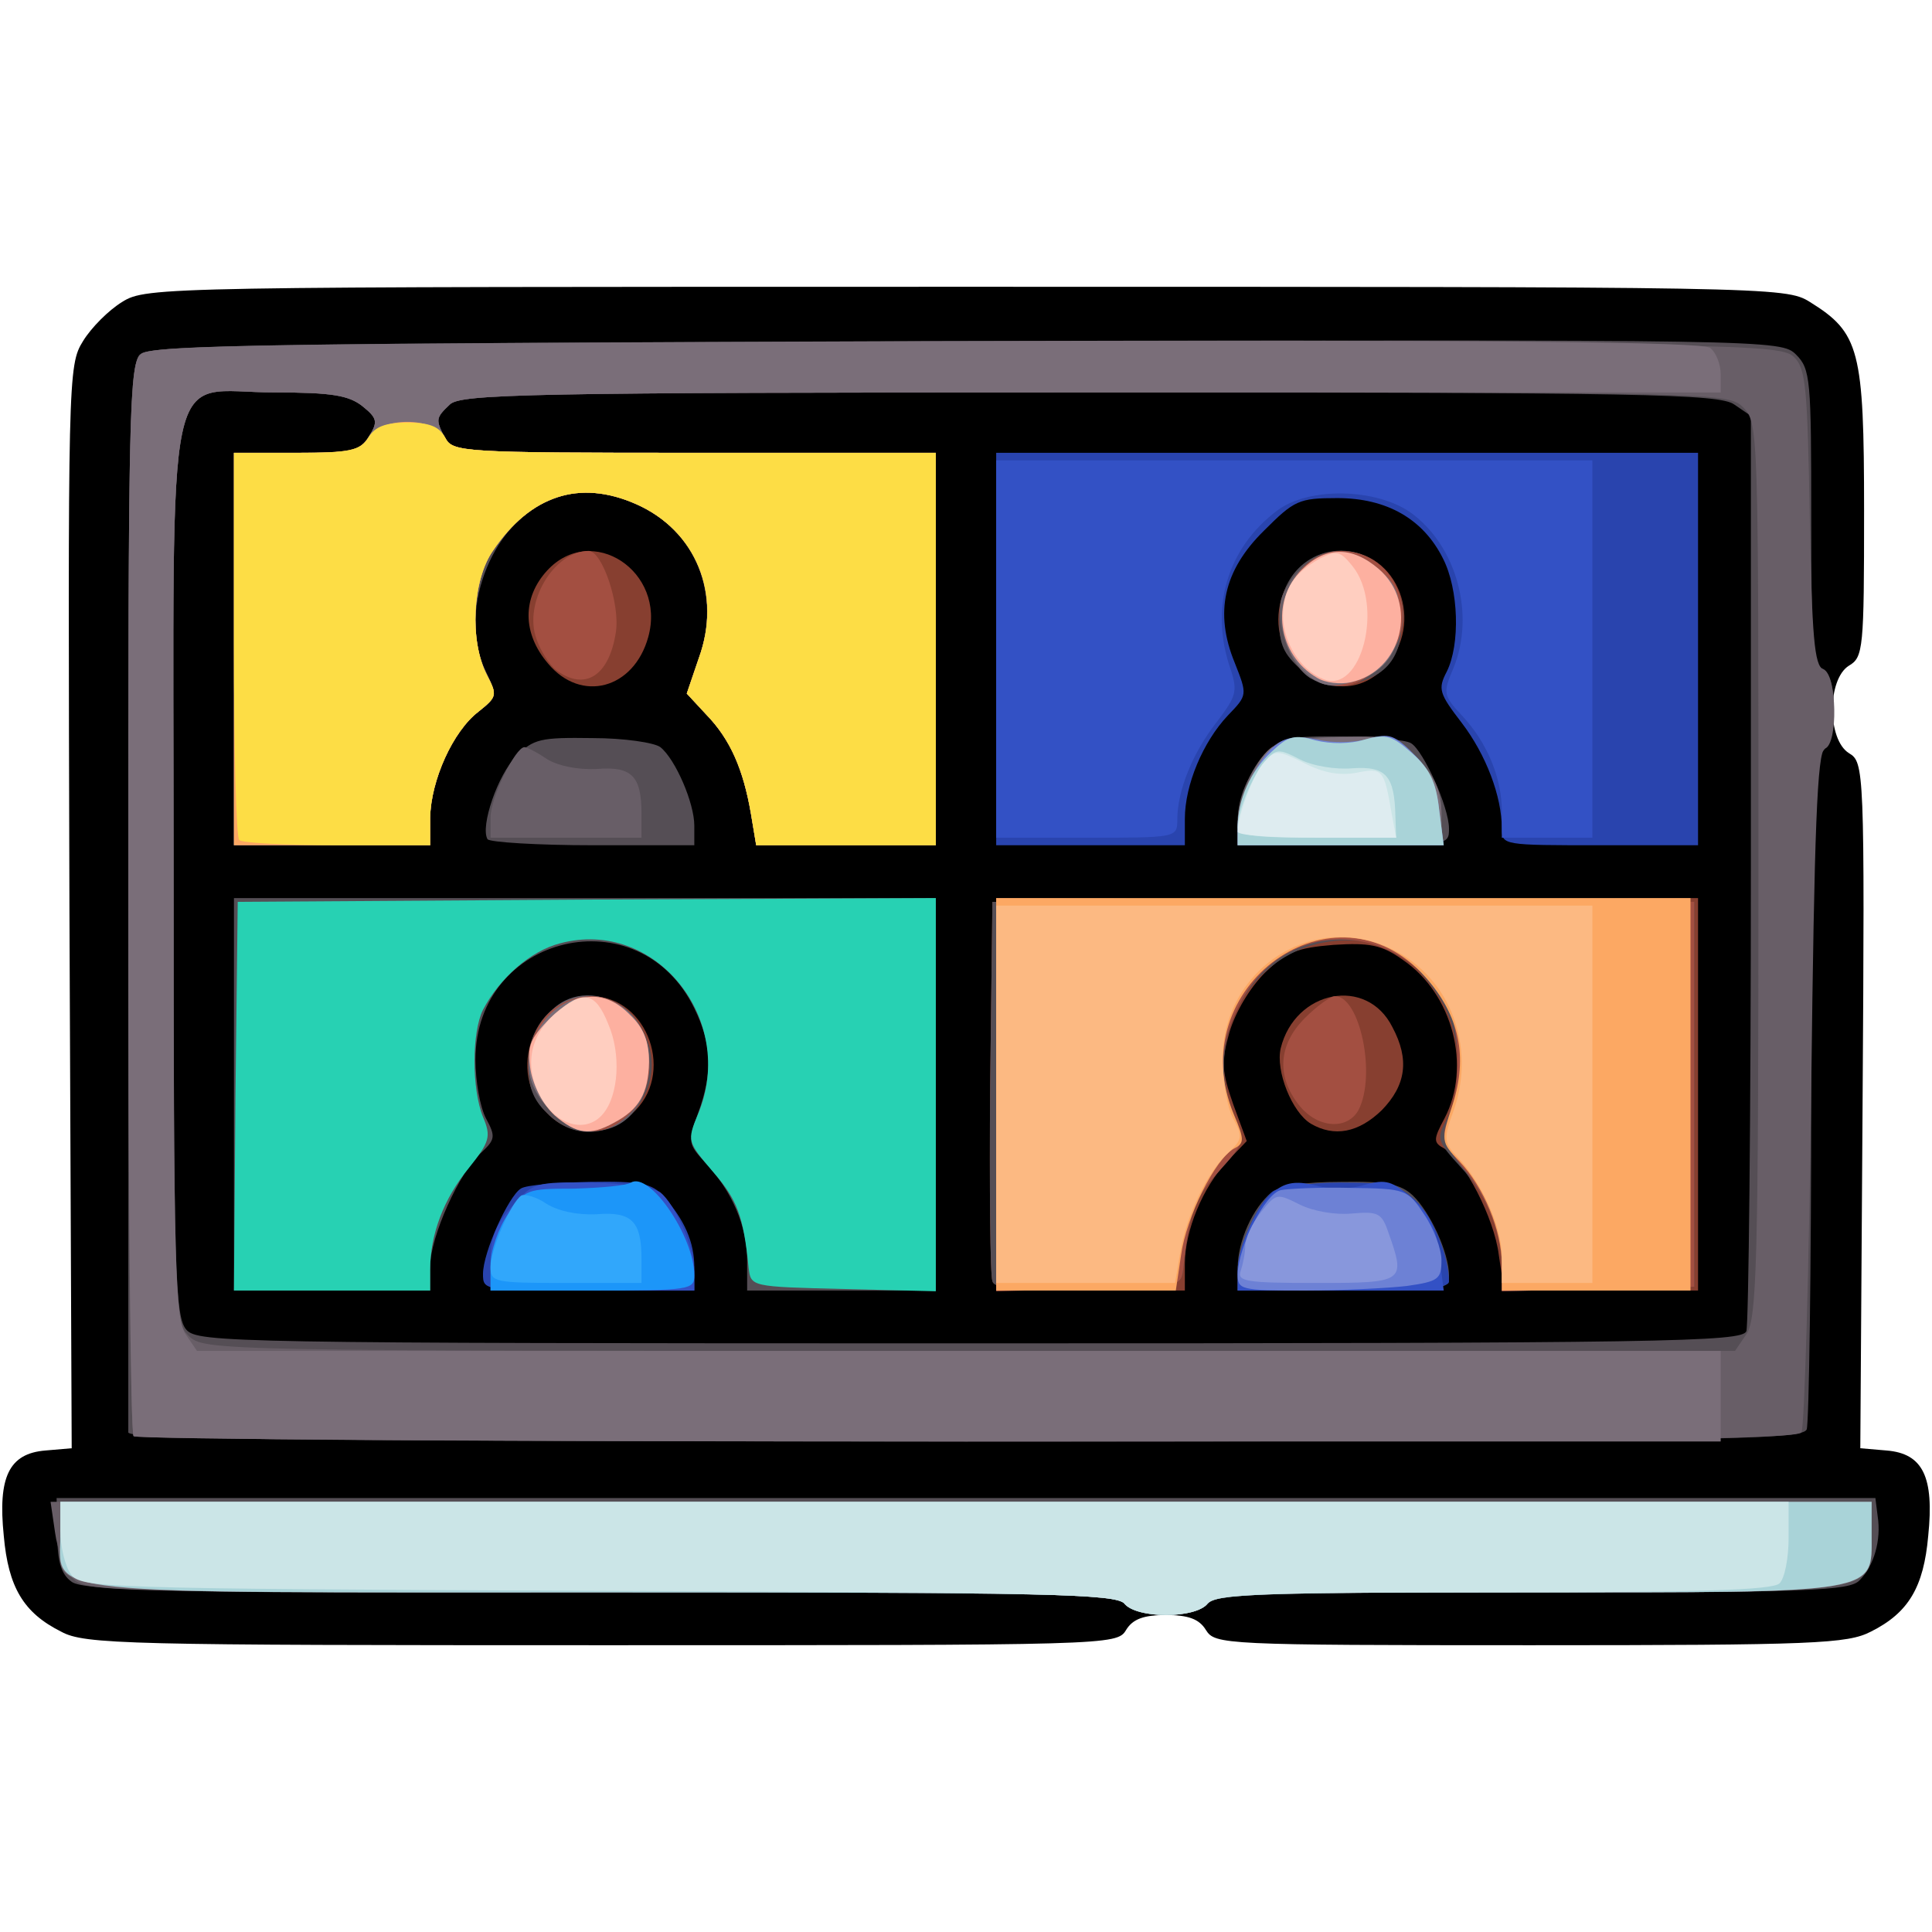 <svg class="img-fluid" id="outputsvg" xmlns="http://www.w3.org/2000/svg" width="256" height="256"
	viewBox="0 0 2560 2560">
	<g id="l48KOYrxwOp0mXI1AGosieM" fill="rgb(0,0,0)" style="transform: none;">
		<g>
			<path id="p1346HBtdm"
				d="M81 2162 c-50 -25 -70 -59 -76 -127 -8 -78 7 -109 55 -113 l35 -3 -3 -717 c-2 -702 -2 -718 18 -750 11 -18 34 -41 52 -52 32 -20 53 -20 1118 -20 1065 0 1086 0 1118 20 66 41 72 63 72 277 0 182 -1 194 -20 205 -29 18 -29 98 0 116 20 12 21 20 18 467 l-3 454 35 3 c48 4 63 35 55 113 -6 68 -26 102 -76 127 -31 16 -74 18 -451 18 -407 0 -418 -1 -430 -20 -9 -15 -24 -20 -53 -20 -29 0 -44 5 -53 20 -12 20 -23 20 -695 20 -630 0 -685 -1 -716 -18z">
			</path>
		</g>
	</g>
	<g id="l7MdIAXK58h8Tm4j1EWcmea" fill="rgb(135,63,48)" style="transform: none;">
		<g>
			<path id="pJU02Hmsg"
				d="M1315 1697 c-3 -7 -4 -123 -3 -257 l3 -245 468 -3 467 -2 0 260 0 260 -129 0 -128 0 -7 -47 c-6 -49 -46 -126 -72 -141 -15 -8 -15 -12 0 -40 36 -69 11 -165 -55 -210 -28 -20 -44 -23 -92 -20 -48 4 -62 9 -91 37 -20 20 -39 52 -47 79 -11 39 -10 52 5 95 l18 49 -26 27 c-32 34 -56 91 -56 136 l0 35 -125 0 c-92 0 -127 -3 -130 -13z">
			</path>
			<path id="pC26AXqAO" d="M725 1475 c-55 -54 -18 -155 58 -155 76 0 113 105 54 156 -37 31 -81 31 -112 -1z"></path>
			<path id="p12xITmQrb"
				d="M1737 1489 c-25 -15 -47 -70 -40 -100 19 -77 114 -96 148 -28 23 43 18 77 -14 110 -31 30 -63 36 -94 18z">
			</path>
			<path id="pTFLn2cB7" d="M726 879 c-34 -40 -34 -87 -1 -123 59 -64 158 1 134 88 -19 69 -89 88 -133 35z"></path>
			<path id="pPnX6HOq" d="M1723 886 c-59 -51 -22 -156 54 -156 76 0 112 96 58 154 -31 33 -74 34 -112 2z"></path>
		</g>
	</g>
	<g id="l5fIyTMdK1pvGuYgSYZGTbf" fill="rgb(85,78,85)" style="transform: none;">
		<g>
			<path id="prHEo3Fsm"
				d="M1490 2125 c-11 -13 -100 -15 -694 -15 -561 0 -685 -2 -701 -14 -14 -10 -19 -27 -19 -62 l-1 -49 1205 0 1205 0 3 24 c5 32 -5 66 -24 85 -13 14 -67 16 -433 16 -360 0 -420 2 -431 15 -7 9 -29 15 -55 15 -26 0 -48 -6 -55 -15z">
			</path>
			<path id="pZMQX2M1I"
				d="M170 1898 c0 -7 0 -328 0 -713 0 -613 2 -701 15 -715 14 -13 144 -15 1095 -18 1071 -2 1080 -2 1100 18 19 19 20 33 20 215 0 165 2 197 15 201 20 8 20 90 0 110 -13 13 -15 77 -15 449 0 238 -3 440 -6 449 -6 14 -113 16 -1115 16 -880 0 -1109 -3 -1109 -12z m2144 -134 c3 -9 6 -285 6 -614 l0 -599 -22 -15 c-20 -14 -118 -16 -855 -16 -743 0 -833 2 -847 16 -19 18 -19 20 -6 45 10 18 25 19 330 19 l320 0 0 260 0 260 -119 0 -119 0 -7 -42 c-10 -58 -27 -98 -59 -131 l-26 -28 16 -47 c30 -83 -4 -168 -79 -202 -50 -23 -77 -25 -121 -6 -77 32 -120 150 -82 226 15 32 15 33 -10 53 -34 26 -63 91 -64 140 l0 37 -130 0 -130 0 0 -260 0 -260 83 0 c74 0 84 -2 96 -22 12 -19 11 -24 -9 -40 -18 -14 -40 -18 -116 -18 -148 0 -134 -68 -134 632 0 536 2 593 17 610 15 17 61 18 1038 18 924 0 1023 -2 1029 -16z">
			</path>
			<path id="pEhG0WMUB"
				d="M310 1450 l0 -260 465 0 465 0 0 260 0 260 -125 0 -125 0 0 -40 c0 -45 -20 -92 -56 -130 -22 -24 -23 -27 -9 -65 20 -55 18 -92 -5 -139 -73 -150 -290 -98 -290 68 0 28 6 63 14 78 13 24 12 28 -6 45 -29 25 -68 112 -68 151 l0 32 -130 0 -130 0 0 -260z">
			</path>
			<path id="pnNhOjQuX"
				d="M1315 1698 c-3 -8 -4 -124 -3 -258 l3 -245 465 0 465 0 0 255 0 255 -127 3 -128 3 0 -28 c0 -50 -19 -98 -54 -136 -32 -35 -33 -38 -19 -64 24 -46 19 -118 -11 -163 -34 -52 -68 -73 -119 -74 -118 -2 -198 120 -152 231 15 35 15 36 -19 74 -32 35 -41 58 -48 129 -3 25 -3 25 -126 28 -93 2 -124 0 -127 -10z">
			</path>
			<path id="pZ3J9j7fi"
				d="M1640 1680 c0 -35 20 -80 45 -100 11 -9 44 -14 92 -14 60 -1 79 3 95 18 23 22 48 76 48 106 0 19 -6 20 -140 20 l-140 0 0 -30z">
			</path>
			<path id="p1xsmoGLN" d="M725 1475 c-19 -18 -25 -35 -25 -65 0 -94 112 -125 153 -42 44 89 -60 176 -128 107z"></path>
			<path id="pil7BdOgA"
				d="M646 1112 c-10 -17 14 -86 38 -110 23 -23 32 -25 101 -24 42 0 82 6 90 12 20 16 45 74 45 104 l0 26 -134 0 c-74 0 -137 -4 -140 -8z">
			</path>
			<path id="pBXhHMHzz"
				d="M1640 1089 c0 -33 13 -63 41 -94 15 -17 30 -20 97 -19 43 1 85 4 92 9 16 10 50 84 50 113 0 22 -1 22 -140 22 l-140 0 0 -31z">
			</path>
			<path id="py2mho7gM"
				d="M1724 887 c-23 -20 -29 -33 -29 -65 0 -116 150 -126 161 -11 6 55 -17 87 -67 95 -29 5 -41 1 -65 -19z"></path>
		</g>
	</g>
	<g id="l3MkrTh2DopI3Z2Dq5ZnCOa" fill="rgb(41,68,174)" style="transform: none;">
		<g>
			<path id="p136b8nGy9"
				d="M640 1688 c0 -29 34 -103 50 -113 7 -5 49 -8 92 -9 67 -1 82 2 97 19 28 31 41 61 41 94 l0 31 -140 0 c-139 0 -140 0 -140 -22z">
			</path>
			<path id="pHxOwspsY"
				d="M1640 1684 c0 -30 25 -88 46 -105 8 -6 47 -12 89 -12 65 0 78 3 100 23 23 21 45 74 45 108 0 9 -35 12 -140 12 l-140 0 0 -26z">
			</path>
			<path id="pi1D8EXIb"
				d="M1320 860 l0 -260 465 0 465 0 0 260 0 260 -130 0 c-128 0 -130 0 -130 -22 0 -43 -21 -98 -53 -140 -30 -39 -32 -45 -20 -68 18 -36 16 -109 -5 -150 -26 -52 -74 -80 -140 -80 -51 0 -57 3 -97 43 -54 53 -66 109 -39 175 17 43 17 43 -9 70 -33 35 -57 92 -57 137 l0 35 -125 0 -125 0 0 -260z">
			</path>
		</g>
	</g>
	<g id="l6Pim1XtgCm7gkeYB8AEMTh" fill="rgb(104,94,103)" style="transform: none;">
		<g>
			<path id="pagvMyHYM"
				d="M1490 2125 c-11 -13 -100 -15 -695 -15 -660 0 -682 -1 -699 -19 -10 -11 -20 -38 -23 -60 l-6 -41 1207 0 1206 0 0 43 c0 80 19 77 -452 77 -357 0 -417 2 -428 15 -7 9 -29 15 -55 15 -26 0 -48 -6 -55 -15z">
			</path>
			<path id="pwso9uSJS"
				d="M177 1903 c-4 -3 -7 -325 -7 -713 0 -646 1 -709 17 -721 13 -12 195 -14 1094 -14 1021 0 1079 1 1096 18 16 15 18 42 21 213 3 157 6 196 18 201 18 7 20 99 2 105 -10 4 -14 106 -18 449 -3 244 -9 450 -13 457 -6 9 -239 12 -1106 12 -604 0 -1101 -3 -1104 -7z m2137 -135 c14 -20 16 -95 16 -615 0 -580 0 -593 -20 -613 -20 -20 -33 -20 -859 -20 -750 0 -841 2 -855 16 -19 18 -19 20 -6 45 10 18 25 19 330 19 l320 0 0 260 0 260 -119 0 -119 0 -7 -42 c-10 -58 -27 -98 -59 -131 l-26 -28 16 -47 c31 -85 -4 -169 -83 -204 -75 -33 -140 -12 -190 62 -27 39 -31 119 -8 164 14 27 14 29 -11 49 -34 26 -63 91 -64 140 l0 37 -130 0 -130 0 0 -260 0 -260 83 0 c74 0 84 -2 96 -22 12 -19 11 -24 -9 -40 -18 -14 -40 -18 -116 -18 -148 0 -134 -68 -134 635 0 582 0 595 20 615 20 20 33 20 1034 20 l1015 0 15 -22z">
			</path>
			<path id="pLYgUqKKO" d="M729 1471 c-32 -33 -37 -67 -14 -110 39 -77 145 -41 145 49 0 82 -75 117 -131 61z"></path>
			<path id="pxhg97FSN"
				d="M1640 1090 c0 -34 20 -79 44 -99 10 -8 46 -14 92 -15 74 -1 77 0 105 32 22 24 29 43 29 72 l0 40 -135 0 -135 0 0 -30z">
			</path>
			<path id="pFPGINnQm"
				d="M650 1083 c0 -26 33 -93 45 -93 3 0 17 7 30 16 15 9 40 14 65 13 47 -4 60 9 60 59 l0 32 -100 0 -100 0 0 -27z">
			</path>
			<path id="pFoQoskKj"
				d="M1737 899 c-26 -15 -46 -68 -40 -102 3 -15 17 -36 31 -47 84 -67 180 54 103 131 -31 30 -63 36 -94 18z"></path>
		</g>
	</g>
	<g id="lnP7vgy9T3Q1iK3Fsj1d9G" fill="rgb(163,79,65)" style="transform: none;">
		<g>
			<path id="p1AU2YyklC"
				d="M1320 1450 l0 -260 463 2 462 3 0 255 0 255 -127 3 -128 3 0 -28 c0 -47 -18 -95 -51 -135 -28 -35 -30 -42 -19 -68 15 -37 15 -112 0 -142 -63 -122 -221 -125 -279 -4 -25 50 -27 93 -6 143 15 35 15 36 -19 74 -32 35 -41 58 -48 129 -3 25 -3 25 -125 28 l-123 3 0 -261z">
			</path>
			<path id="plhU7LTEc" d="M729 1471 c-56 -56 -22 -150 54 -151 70 0 105 103 52 155 -33 33 -70 32 -106 -4z"></path>
			<path id="pO74Rbw8g"
				d="M1721 1464 c-30 -38 -27 -80 8 -115 16 -16 34 -29 40 -29 33 0 55 105 31 151 -15 27 -55 24 -79 -7z"></path>
			<path id="pmuv0veJA" d="M1725 885 c-53 -52 -18 -155 52 -155 76 1 110 95 54 151 -36 36 -73 37 -106 4z"></path>
			<path id="p1Hc0Q3WBK"
				d="M737 888 c-9 -7 -21 -26 -26 -41 -18 -48 23 -117 69 -117 18 0 42 71 36 108 -9 58 -41 78 -79 50z"></path>
		</g>
	</g>
	<g id="l7ZMW5Xmw6xHGDb1nssQGNX" fill="rgb(51,81,197)" style="transform: none;">
		<g>
			<path id="p1DnKovXk8"
				d="M650 1670 c0 -30 7 -48 29 -72 27 -31 31 -32 105 -31 43 1 83 7 91 13 20 16 45 74 45 104 l0 26 -135 0 -135 0 0 -40z">
			</path>
			<path id="pyNpAIxDt"
				d="M1640 1684 c0 -34 27 -91 52 -108 14 -10 29 -11 52 -5 19 5 45 5 64 -1 29 -8 37 -5 63 18 24 21 32 39 36 75 l6 47 -137 0 -136 0 0 -26z">
			</path>
			<path id="p8GVTso56"
				d="M1320 860 l0 -250 395 0 395 0 0 250 0 250 -60 0 -60 0 0 -35 c0 -45 -20 -92 -53 -127 -25 -27 -25 -30 -11 -63 29 -71 4 -162 -57 -206 -46 -32 -134 -34 -176 -3 -67 50 -91 130 -62 212 9 28 7 35 -19 69 -32 41 -52 91 -52 129 0 24 -1 24 -120 24 l-120 0 0 -250z">
			</path>
		</g>
	</g>
	<g id="l75jiSXJde4DOfUCkqty4ER" fill="rgb(122,110,121)" style="transform: none;">
		<g>
			<path id="pS7lvPiWI"
				d="M1490 2125 c-11 -13 -100 -15 -695 -15 -770 0 -715 6 -715 -78 l0 -42 1200 0 1200 0 0 44 c0 78 14 76 -456 76 -354 0 -413 2 -424 15 -7 9 -29 15 -55 15 -26 0 -48 -6 -55 -15z">
			</path>
			<path id="pnG0TDq3N"
				d="M177 1903 c-4 -3 -7 -325 -7 -713 0 -646 1 -709 17 -721 13 -12 190 -14 1041 -17 756 -2 1028 1 1038 9 8 6 14 22 14 35 l0 24 -834 0 c-745 0 -836 2 -850 16 -19 18 -19 20 -6 45 10 18 25 19 330 19 l320 0 0 260 0 260 -119 0 -119 0 -7 -42 c-10 -58 -27 -98 -59 -131 l-26 -28 16 -47 c31 -85 -4 -169 -83 -204 -75 -33 -140 -12 -190 62 -27 39 -31 119 -8 164 14 27 14 29 -11 49 -34 26 -63 91 -64 140 l0 37 -130 0 -130 0 0 -260 0 -260 83 0 c74 0 84 -2 96 -22 12 -19 11 -24 -9 -40 -18 -14 -40 -18 -116 -18 -148 0 -134 -68 -134 633 0 520 2 595 16 615 l15 22 1010 0 1009 0 0 60 0 60 -1048 0 c-577 0 -1052 -3 -1055 -7z">
			</path>
			<path id="pTxM8ffrM"
				d="M729 1471 c-31 -31 -37 -67 -17 -104 42 -79 148 -50 148 40 -1 42 -13 63 -47 81 -34 18 -52 14 -84 -17z"></path>
			<path id="p15E2hSOUz"
				d="M1640 1095 c0 -33 22 -86 43 -103 10 -8 45 -14 93 -15 74 -1 78 0 105 31 22 24 29 42 29 72 l0 40 -135 0 -135 0 0 -25z">
			</path>
			<path id="pfba4WV3h"
				d="M1726 887 c-36 -36 -36 -98 -1 -132 31 -31 66 -32 102 -1 22 19 28 32 28 65 0 48 -24 77 -72 87 -26 5 -37 1 -57 -19z">
			</path>
		</g>
	</g>
	<g id="ldIJV1qvmSNTo0ZIRmRQ46" fill="rgb(39,209,179)" style="transform: none;">
		<g>
			<path id="pzE6TUKIV"
				d="M312 1453 l3 -258 463 -3 462 -2 0 260 0 261 -122 -3 c-123 -3 -123 -3 -126 -28 -7 -69 -15 -90 -47 -127 -34 -40 -35 -41 -20 -77 52 -125 -57 -260 -183 -226 -39 10 -80 46 -102 88 -15 30 -15 105 0 142 11 26 9 33 -19 68 -33 40 -51 88 -51 134 l0 28 -130 0 -130 0 2 -257z">
			</path>
		</g>
	</g>
	<g id="l52IJ2E2UL2q1Anfmp88XsM" fill="rgb(28,150,249)" style="transform: none;">
		<g>
			<path id="pRlgayqAB"
				d="M650 1676 c0 -18 10 -48 23 -67 22 -33 25 -34 88 -34 35 -1 69 -4 75 -8 25 -15 84 72 84 123 0 19 -6 20 -135 20 l-135 0 0 -34z">
			</path>
		</g>
	</g>
	<g id="l1WpMkikqGTiug1TvAQQICB" fill="rgb(109,129,213)" style="transform: none;">
		<g>
			<path id="ph6VNF7B5"
				d="M1640 1688 c1 -36 36 -106 57 -111 10 -2 52 -4 93 -3 73 1 75 2 97 35 13 19 23 46 23 61 0 25 -4 28 -46 34 -26 3 -87 6 -135 6 -86 0 -89 -1 -89 -22z">
			</path>
			<path id="pHEnvy8xs"
				d="M1640 1094 c0 -34 27 -91 52 -108 13 -10 30 -11 54 -6 20 5 50 4 67 -1 28 -8 35 -5 60 20 21 20 31 42 34 75 l6 46 -137 0 -136 0 0 -26z">
			</path>
		</g>
	</g>
	<g id="l514mrcVNxCIgd3rM1YyVGT" fill="rgb(49,167,251)" style="transform: none;">
		<g>
			<path id="p7E7Y6z9U"
				d="M650 1679 c0 -23 27 -86 41 -95 5 -2 20 2 33 11 16 10 41 15 66 14 47 -4 60 9 60 59 l0 32 -100 0 c-95 0 -100 -1 -100 -21z">
			</path>
		</g>
	</g>
	<g id="l1qIrRHtbWTRrJJOv7310c5" fill="rgb(136,151,220)" style="transform: none;">
		<g>
			<path id="pnzQxUjvZ"
				d="M1644 1684 c3 -9 6 -24 6 -33 0 -10 9 -30 21 -45 20 -25 21 -25 51 -10 18 9 47 14 69 12 35 -3 40 -1 49 26 23 65 21 66 -96 66 -93 0 -105 -2 -100 -16z">
			</path>
		</g>
	</g>
	<g id="l6NcNnmWCxzhbUFO1mcybtA" fill="rgb(252,168,99)" style="transform: none;">
		<g>
			<path id="p8UphXvVe"
				d="M1320 1450 l0 -260 460 0 460 0 0 260 0 260 -125 0 -125 0 0 -35 c0 -45 -24 -102 -56 -136 -25 -26 -25 -27 -9 -76 20 -63 9 -117 -36 -168 -119 -135 -325 12 -254 182 14 33 14 38 0 45 -25 14 -63 90 -70 141 l-7 47 -119 0 -119 0 0 -260z">
			</path>
			<path id="peaGDGq4D"
				d="M310 860 l0 -260 83 0 c71 0 84 -3 95 -20 17 -28 87 -28 102 0 10 19 21 20 330 20 l320 0 0 260 0 260 -119 0 -119 0 -7 -42 c-10 -58 -27 -98 -59 -131 l-26 -28 16 -47 c31 -85 -4 -169 -83 -204 -75 -33 -140 -12 -190 62 -27 39 -31 119 -8 164 14 27 14 29 -11 49 -34 26 -63 91 -64 140 l0 37 -130 0 -130 0 0 -260z">
			</path>
		</g>
	</g>
	<g id="l27DMNueMEeDFT5sVhZYbeC" fill="rgb(253,221,69)" style="transform: none;">
		<g>
			<path id="phCszKXvT"
				d="M317 1113 c-4 -3 -7 -120 -7 -260 l0 -253 83 0 c71 0 84 -3 95 -20 9 -15 23 -20 52 -20 29 0 42 5 50 20 10 19 21 20 330 20 l320 0 0 260 0 260 -119 0 -119 0 -7 -42 c-10 -58 -27 -98 -59 -131 l-26 -28 16 -47 c31 -85 -4 -169 -83 -204 -75 -33 -140 -12 -190 62 -27 39 -31 119 -8 164 14 27 14 29 -11 49 -34 26 -63 91 -64 140 l0 37 -123 0 c-68 0 -127 -3 -130 -7z">
			</path>
		</g>
	</g>
	<g id="lrdfZPNqymvEkbl96rFOn8" fill="rgb(252,185,130)" style="transform: none;">
		<g>
			<path id="p1EuYpBH7R"
				d="M1320 1450 l0 -250 395 0 395 0 0 250 0 250 -60 0 -60 0 0 -35 c0 -39 -26 -97 -58 -131 -19 -20 -20 -24 -5 -65 28 -83 -5 -172 -80 -210 -105 -54 -227 24 -227 145 0 28 6 63 14 78 13 24 12 28 -6 45 -28 25 -56 84 -64 132 l-7 41 -118 0 -119 0 0 -250z">
			</path>
		</g>
	</g>
	<g id="l5XwVFA3vI6rDjhdPRyDdNR" fill="rgb(253,176,160)" style="transform: none;">
		<g>
			<path id="pPluC7Wj1"
				d="M735 1478 c-15 -14 -28 -38 -32 -60 -5 -32 -1 -41 25 -68 37 -37 74 -39 107 -5 18 17 25 35 25 62 -1 42 -13 63 -47 81 -31 17 -49 15 -78 -10z">
			</path>
			<path id="p13HnNLF8o"
				d="M1745 898 c-52 -30 -62 -102 -20 -143 31 -31 66 -32 102 -1 53 46 31 135 -37 150 -14 3 -34 1 -45 -6z"></path>
		</g>
	</g>
	<g id="l12GhVSzExOr8PhEUmZkhQd" fill="rgb(169,211,216)" style="transform: none;">
		<g>
			<path id="p4NwA5tZi"
				d="M1490 2125 c-11 -13 -100 -15 -689 -15 -766 0 -721 5 -721 -76 l0 -44 1200 0 1200 0 0 44 c0 78 14 76 -456 76 -354 0 -413 2 -424 15 -7 9 -29 15 -55 15 -26 0 -48 -6 -55 -15z">
			</path>
			<path id="p1HMemLsKY"
				d="M1640 1096 c0 -37 17 -74 45 -100 22 -21 31 -23 58 -15 20 5 46 5 65 -1 29 -8 37 -5 63 18 24 21 32 39 36 75 l6 47 -137 0 -136 0 0 -24z">
			</path>
		</g>
	</g>
	<g id="l4WmL0VkTY2EmRTQ9ImkaWM" fill="rgb(255,206,192)" style="transform: none;">
		<g>
			<path id="p15UVJUdbf"
				d="M719 1458 c-25 -41 -19 -84 17 -115 36 -32 53 -29 70 14 17 39 14 94 -7 119 -21 25 -58 17 -80 -18z"></path>
			<path id="p12Zm0VZXr"
				d="M1754 900 c-31 -12 -54 -49 -54 -85 1 -35 15 -56 49 -75 22 -11 27 -10 43 10 42 52 12 170 -38 150z"></path>
		</g>
	</g>
	<g id="l4XLTjpb7bSzIE1GEvd39Vj" fill="rgb(203,229,231)" style="transform: none;">
		<g>
			<path id="pxQIT1la2"
				d="M1490 2125 c-10 -13 -107 -15 -697 -17 -665 -3 -685 -4 -699 -22 -8 -11 -14 -37 -14 -58 l0 -38 1145 0 1145 0 0 48 c0 26 -5 53 -12 60 -9 9 -107 12 -379 12 -314 0 -368 2 -379 15 -16 20 -93 20 -110 0z">
			</path>
			<path id="pjlk2jqUb"
				d="M1640 1096 c0 -22 20 -69 37 -88 14 -16 18 -16 45 -2 17 9 48 14 70 12 45 -3 56 10 57 65 l1 27 -105 0 c-85 0 -105 -3 -105 -14z">
			</path>
		</g>
	</g>
	<g id="l6M9xmUpcRzQOTWyLpG2tRT" fill="rgb(222,236,240)" style="transform: none;">
		<g>
			<path id="p8p69uKfT"
				d="M1640 1102 c0 -21 21 -77 35 -92 15 -17 18 -16 53 1 25 13 47 17 69 13 35 -7 37 -5 47 54 l6 32 -105 0 c-58 0 -105 -3 -105 -8z">
			</path>
		</g>
	</g>
</svg>
